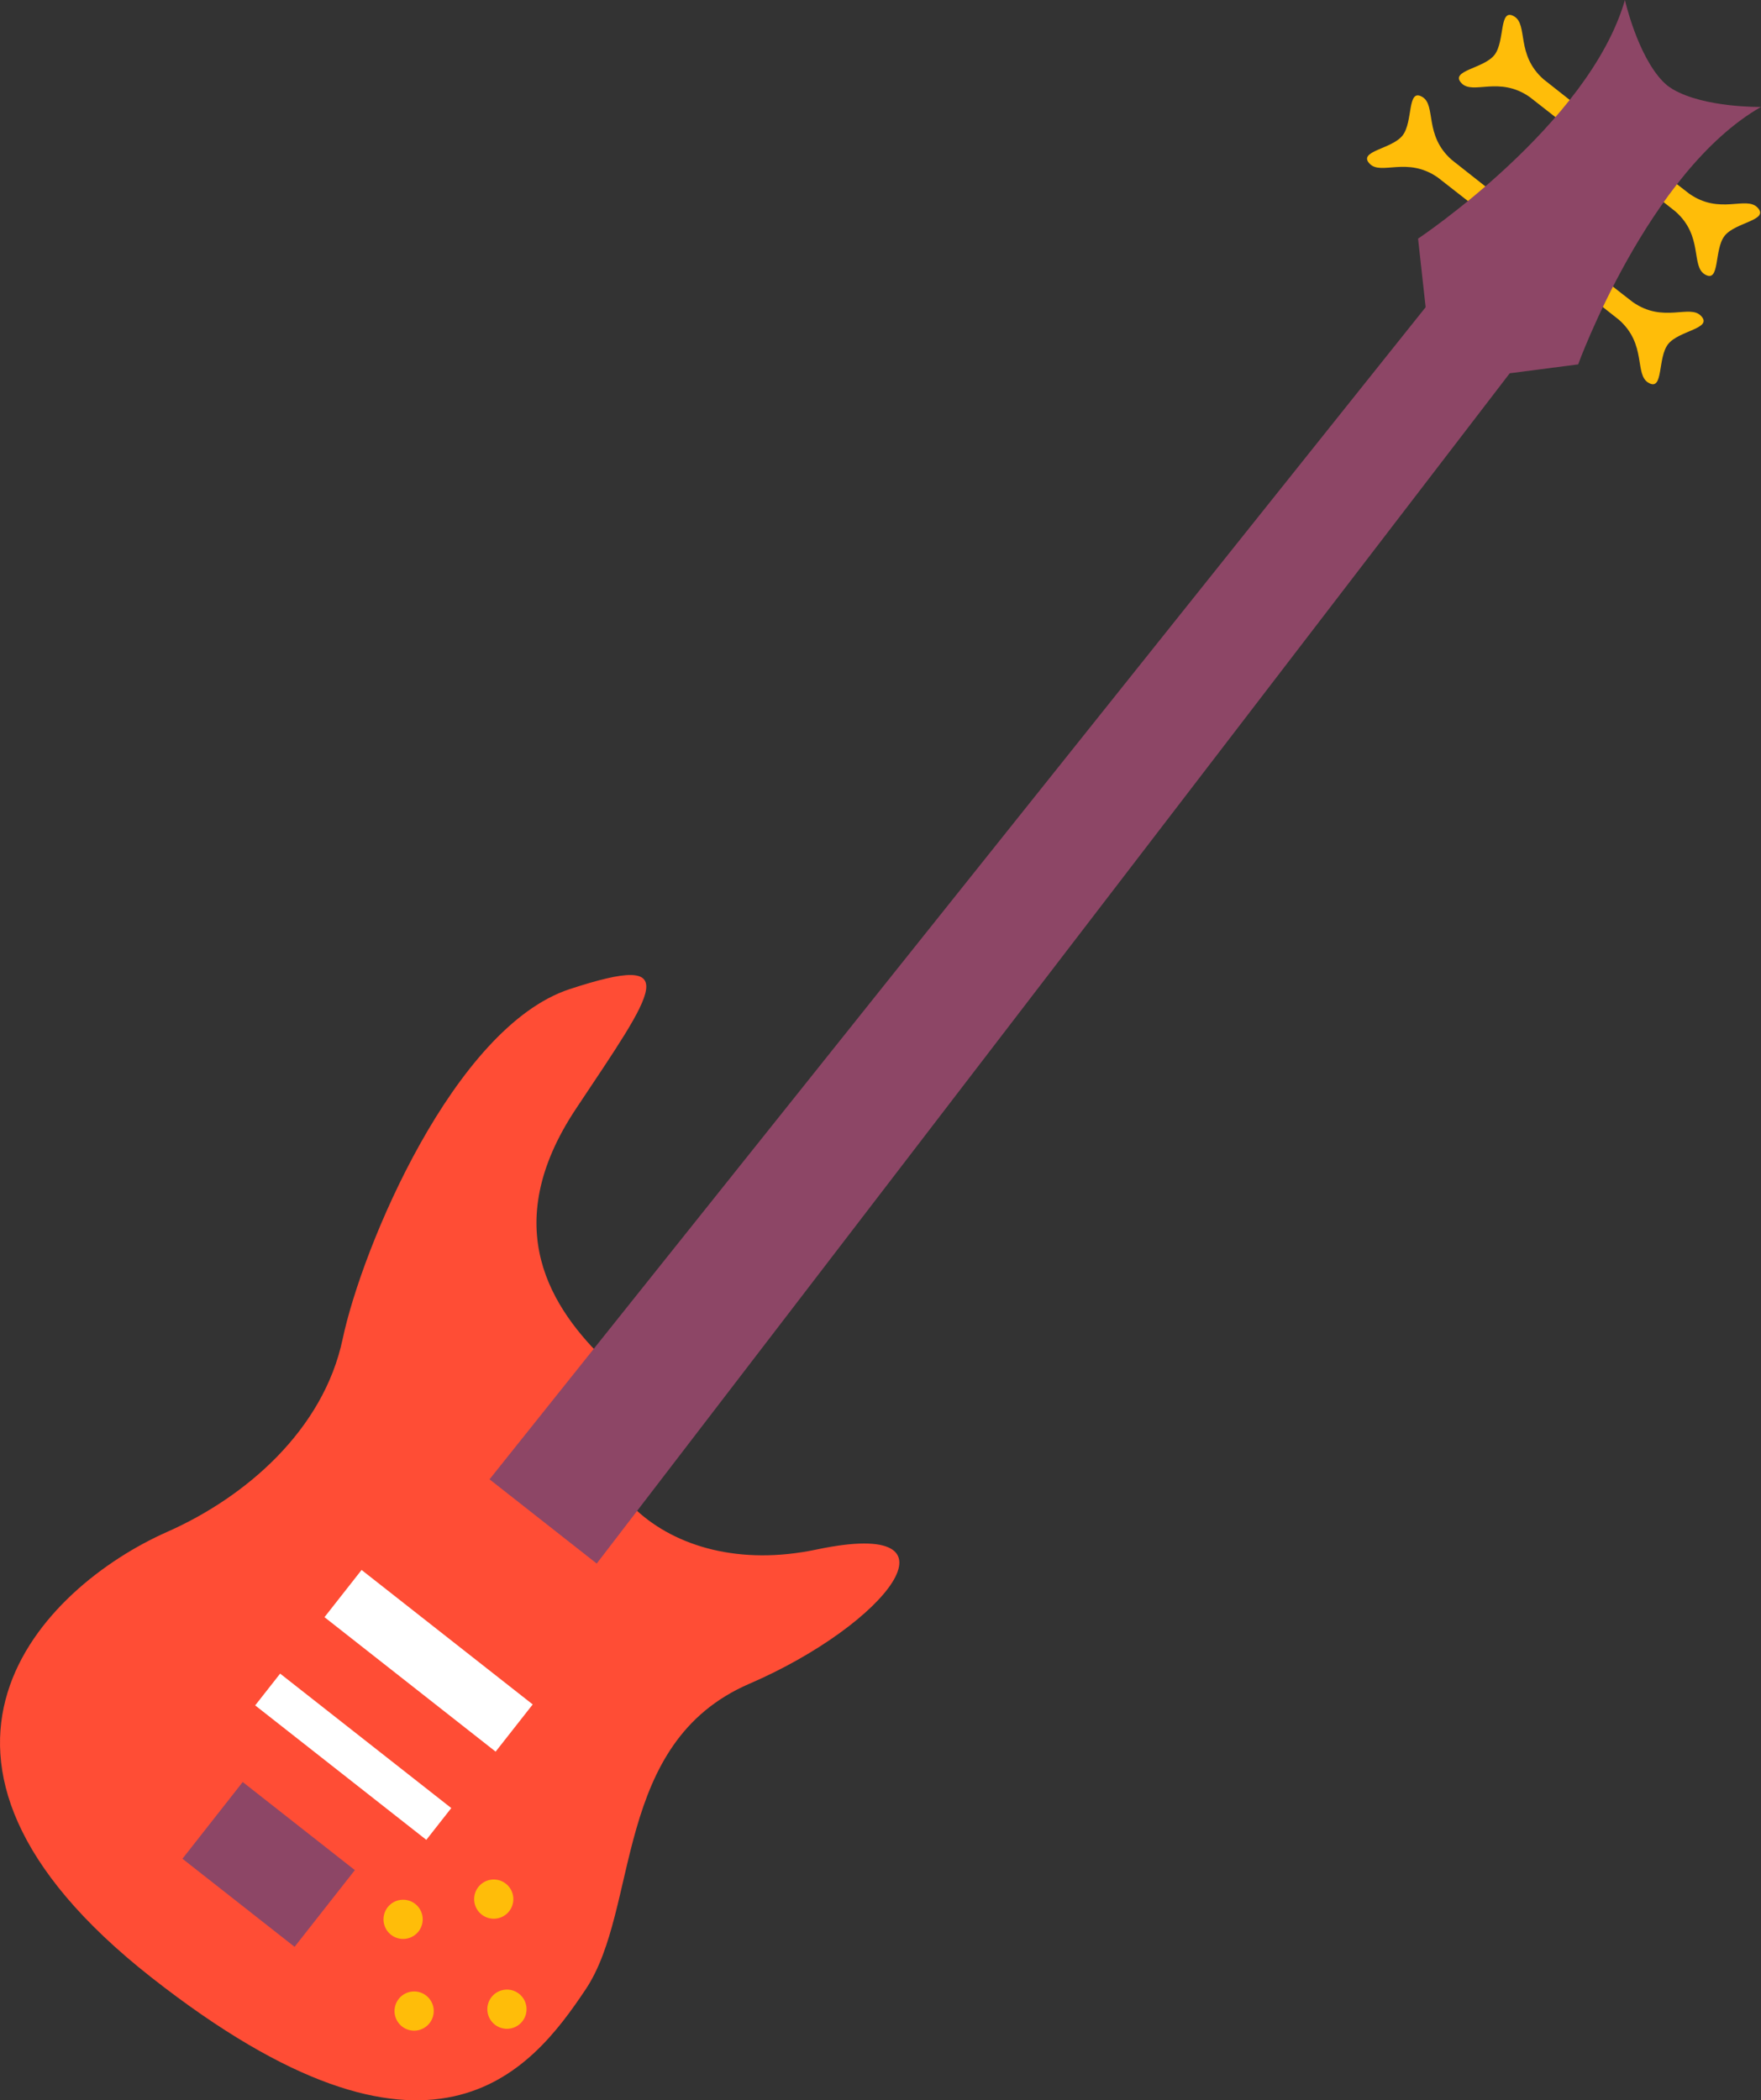 <svg xmlns="http://www.w3.org/2000/svg" viewBox="0 0 253.866 302.752"><rect x="0" y="0" width="253.866" height="302.752" fill="#333333" stroke="none"/><defs><style>.cls-1{fill:#ffbd09;}.cls-2{fill:#ff4d35;}.cls-3{fill:#8d4666;}.cls-4{fill:#fff;}</style></defs><title>Asset 1</title><g id="Layer_2" data-name="Layer 2"><g id="Objects"><path class="cls-1" d="M231.964,18.843c-.337-.236-9.15-7.16-9.429-7.4-4.061-3.56-2.2-7.895-4.268-9.089-2.207-1.275-1.27,3.587-2.83,5.573s-6.506,2.225-4.743,4.068c1.647,1.724,5.421-1.107,9.84,2,.3.212,9.116,7.137,9.427,7.41l.788-1.444Z"/><path class="cls-1" d="M218.72,30.449c-.338-.236-9.15-7.159-9.43-7.4-4.059-3.56-2.2-7.9-4.269-9.089-2.207-1.275-1.27,3.587-2.828,5.572s-6.507,2.226-4.745,4.069c1.648,1.724,5.421-1.107,9.84,1.995.3.213,9.118,7.137,9.427,7.409l.789-1.443Z"/><path class="cls-1" d="M234.1,20.517c.308.272,9.122,7.2,9.425,7.408,4.419,3.1,8.192.271,9.842,2,1.761,1.844-3.185,2.084-4.746,4.069s-.621,6.849-2.829,5.573c-2.065-1.193-.208-5.529-4.267-9.089-.279-.244-9.093-7.168-9.43-7.4l1.214-1.11Z"/><path class="cls-1" d="M225.953,36.133c.308.272,9.123,7.2,9.427,7.409,4.419,3.1,8.193.27,9.841,1.995,1.762,1.843-3.184,2.084-4.745,4.068s-.621,6.849-2.829,5.573c-2.067-1.194-.209-5.529-4.267-9.089-.279-.244-9.094-7.168-9.431-7.4l1.214-1.109Z"/><path class="cls-2" d="M87.418,196.268c-7.832-7.543-15.793-19.3-4.37-36.466s15.766-22.695-.913-17.226S52.182,179.828,49.4,193,35.392,215.82,24.113,220.811c-17.924,7.929-42.713,32.479-2.3,64.224s54.776,13.455,62.615,1.728,3.825-35.514,23.6-44.053,31.948-24.031,9.7-19.353-36.7-11.071-31.071-26.119"/><path class="cls-3" d="M205.52,44.283,70.571,213.241l15.451,12.141L217.642,53.807l9.863-1.281s10.138-27.845,26.361-37.112c0,0-8.133.144-12.719-2.552-.34-.2-.743-.5-.743-.5s-.392-.32-.666-.6C236.032,7.937,234.248,0,234.248,0c-5.164,17.955-29.82,34.4-29.82,34.4Z"/><rect class="cls-4" x="57.459" y="223.715" width="8.654" height="31.374" transform="translate(-164.637 140.089) rotate(-51.846)"/><rect class="cls-4" x="48.009" y="237.544" width="5.825" height="31.373" transform="translate(-179.665 136.831) rotate(-51.846)"/><rect class="cls-3" x="31.697" y="258.473" width="14.063" height="20.556" transform="translate(-196.528 133.175) rotate(-51.845)"/><path class="cls-1" d="M73.4,275.5a2.825,2.825,0,1,1-.476-3.969A2.83,2.83,0,0,1,73.4,275.5Z"/><path class="cls-1" d="M60.334,278.413a2.825,2.825,0,1,1-.476-3.966A2.826,2.826,0,0,1,60.334,278.413Z"/><path class="cls-1" d="M74.826,287.4a2.825,2.825,0,1,0,.476,3.968A2.828,2.828,0,0,0,74.826,287.4Z"/><path class="cls-1" d="M61.445,287.666a2.825,2.825,0,1,0,.476,3.968A2.823,2.823,0,0,0,61.445,287.666Z"/></g></g></svg>
